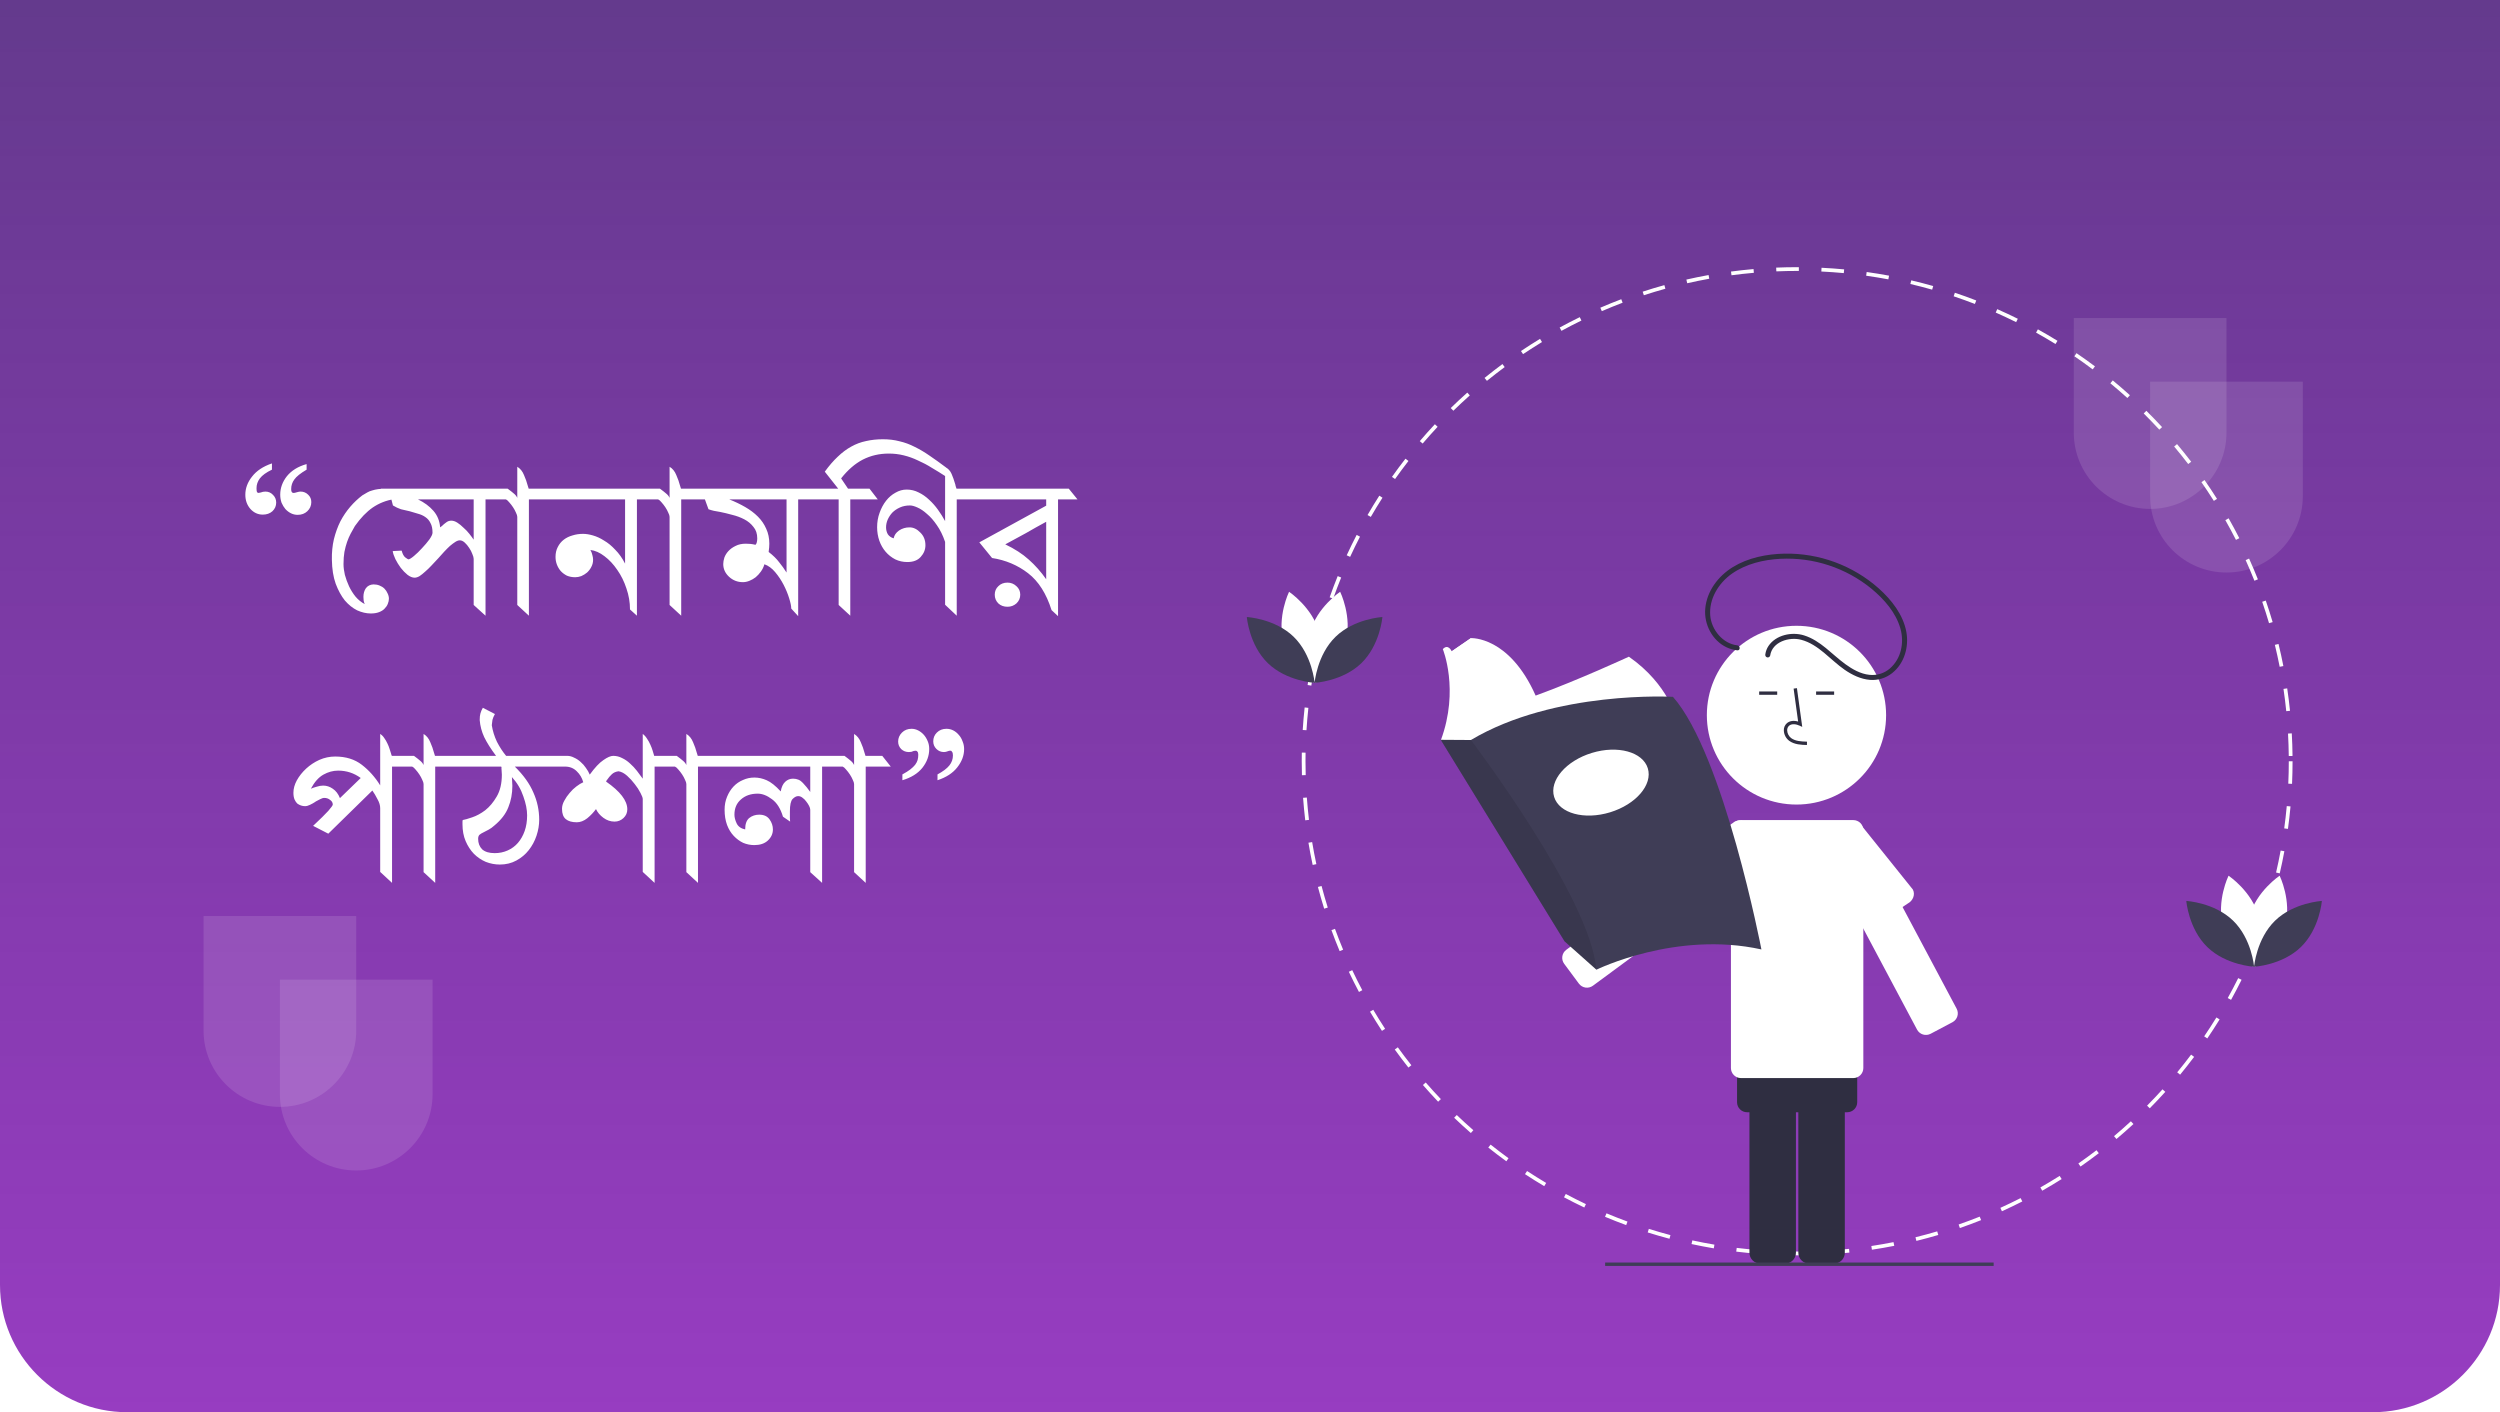 <svg width="393" height="222" viewBox="0 0 393 222" fill="none" xmlns="http://www.w3.org/2000/svg">
<path d="M0 0H393V202C393 213.046 384.046 222 373 222H20C8.954 222 0 213.046 0 202V0Z" fill="url(#paint0_linear_53_11811)"/>
<g filter="url(#filter0_d_53_11811)">
<path d="M48.199 69.832C47.238 70.394 46.594 70.91 46.266 71.379C45.938 71.824 45.773 72.328 45.773 72.891C45.773 73.289 45.891 73.488 46.125 73.488C46.148 73.488 46.184 73.488 46.23 73.488C46.301 73.465 46.359 73.453 46.406 73.453C46.523 73.406 46.652 73.371 46.793 73.348C46.957 73.301 47.109 73.277 47.25 73.277C47.719 73.277 48.117 73.441 48.445 73.769C48.773 74.074 48.938 74.461 48.938 74.93C48.938 75.492 48.727 75.973 48.305 76.371C47.906 76.746 47.402 76.934 46.793 76.934C46.418 76.934 46.066 76.852 45.738 76.688C45.41 76.523 45.117 76.301 44.859 76.019C44.625 75.738 44.426 75.41 44.262 75.035C44.121 74.637 44.051 74.215 44.051 73.769C44.051 72.715 44.402 71.742 45.105 70.852C45.832 69.961 46.863 69.328 48.199 68.953V69.832ZM42.75 69.832C41.859 70.254 41.227 70.711 40.852 71.203C40.5 71.672 40.324 72.188 40.324 72.75C40.324 73.031 40.348 73.231 40.395 73.348C40.465 73.441 40.547 73.488 40.641 73.488C40.688 73.488 40.805 73.465 40.992 73.418C41.109 73.371 41.227 73.336 41.344 73.312C41.461 73.289 41.59 73.277 41.73 73.277C42.199 73.277 42.598 73.453 42.926 73.805C43.254 74.133 43.418 74.531 43.418 75C43.418 75.539 43.219 75.996 42.82 76.371C42.422 76.723 41.918 76.898 41.309 76.898C40.559 76.898 39.914 76.606 39.375 76.019C38.836 75.41 38.566 74.66 38.566 73.769C38.566 72.762 38.918 71.812 39.621 70.922C40.324 70.008 41.367 69.316 42.75 68.848V69.832ZM61.91 74.473C60.715 74.66 59.613 75.094 58.605 75.773C57.621 76.453 56.684 77.426 55.793 78.691C55.559 79.09 55.336 79.488 55.125 79.887C54.914 80.285 54.727 80.719 54.562 81.188C54.398 81.656 54.258 82.184 54.141 82.769C54.047 83.332 54 83.965 54 84.668C54 85.184 54.07 85.746 54.211 86.356C54.375 86.965 54.598 87.574 54.879 88.184C55.16 88.769 55.5 89.309 55.898 89.801C56.32 90.293 56.801 90.68 57.34 90.961C57.246 90.773 57.188 90.586 57.164 90.398C57.141 90.211 57.129 90.023 57.129 89.836C57.129 89.297 57.258 88.84 57.516 88.465C57.797 88.09 58.195 87.891 58.711 87.867C59.062 87.867 59.379 87.926 59.66 88.043C59.965 88.16 60.223 88.324 60.434 88.535C60.645 88.746 60.809 88.992 60.926 89.273C61.066 89.555 61.137 89.836 61.137 90.117C61.137 90.375 61.078 90.644 60.961 90.926C60.867 91.184 60.703 91.43 60.469 91.664C60.258 91.898 59.965 92.086 59.59 92.227C59.238 92.367 58.805 92.438 58.289 92.438C57.586 92.438 56.871 92.273 56.145 91.945C55.441 91.594 54.797 91.078 54.211 90.398C53.648 89.695 53.168 88.816 52.77 87.762C52.395 86.707 52.195 85.453 52.172 84C52.148 82.852 52.254 81.773 52.488 80.766C52.746 79.734 53.086 78.797 53.508 77.953C53.953 77.109 54.469 76.348 55.055 75.668C55.641 74.988 56.273 74.391 56.953 73.875C57.234 73.711 57.492 73.559 57.727 73.418C57.961 73.277 58.219 73.172 58.5 73.102C58.781 73.008 59.098 72.938 59.449 72.891C59.824 72.844 60.27 72.82 60.785 72.82L61.91 74.473ZM79.242 74.508H76.324V92.789L74.461 91.102V83.859C74.461 83.672 74.391 83.414 74.25 83.086C74.133 82.758 73.969 82.441 73.758 82.137C73.547 81.809 73.312 81.527 73.055 81.293C72.797 81.059 72.539 80.941 72.281 80.941C72.07 80.941 71.836 81.023 71.578 81.188C71.32 81.352 71.039 81.562 70.734 81.82C70.453 82.078 70.148 82.383 69.82 82.734C69.516 83.086 69.199 83.438 68.871 83.789C68.519 84.164 68.168 84.539 67.816 84.914C67.488 85.266 67.16 85.582 66.832 85.863C66.527 86.144 66.234 86.379 65.953 86.566C65.672 86.731 65.414 86.812 65.18 86.812C64.828 86.812 64.453 86.66 64.055 86.356C63.68 86.051 63.328 85.688 63 85.266C62.672 84.82 62.391 84.363 62.156 83.894C61.922 83.402 61.781 82.981 61.734 82.629L63.141 82.559C63.281 83.098 63.48 83.461 63.738 83.648C63.996 83.836 64.148 83.93 64.195 83.93C64.359 83.93 64.652 83.754 65.074 83.402C65.496 83.051 65.918 82.641 66.34 82.172C66.785 81.703 67.172 81.246 67.5 80.801C67.828 80.332 67.992 79.981 67.992 79.746C67.992 79.113 67.887 78.609 67.676 78.234C67.488 77.836 67.219 77.519 66.867 77.285C66.539 77.051 66.152 76.875 65.707 76.758C65.285 76.617 64.852 76.488 64.406 76.371C63.938 76.277 63.48 76.172 63.035 76.055C62.613 75.914 62.191 75.715 61.77 75.457L61.523 74.508H61.066L59.871 72.82H77.941L79.242 74.508ZM74.461 74.508H65.707C66.691 74.977 67.5 75.574 68.133 76.301C68.766 77.027 69.117 77.894 69.188 78.902L69.469 78.691C69.68 78.481 69.902 78.293 70.137 78.129C70.371 77.941 70.641 77.848 70.945 77.848C71.25 77.848 71.566 77.953 71.894 78.164C72.223 78.375 72.539 78.633 72.844 78.938C73.172 79.219 73.477 79.535 73.758 79.887C74.039 80.238 74.273 80.555 74.461 80.836V74.508ZM87.082 74.508H83.144V92.789L81.316 91.102V77.25C81.316 77.086 81.246 76.863 81.106 76.582C80.988 76.301 80.836 76.019 80.648 75.738C80.461 75.457 80.262 75.199 80.051 74.965C79.863 74.731 79.688 74.578 79.523 74.508H77.977L76.641 72.82H79.805C80.25 73.148 80.578 73.406 80.789 73.594C81.023 73.781 81.199 74.004 81.316 74.262V69.375C81.785 69.656 82.137 70.09 82.371 70.676C82.629 71.262 82.816 71.789 82.934 72.258L83.109 72.82H85.746L87.082 74.508ZM103.043 74.508H100.125V92.789L99.035 91.805C99.035 90.68 98.848 89.578 98.473 88.5C98.121 87.422 97.641 86.449 97.031 85.582C96.445 84.715 95.777 84 95.027 83.438C94.301 82.875 93.562 82.547 92.812 82.453C92.977 82.758 93.082 83.039 93.129 83.297C93.199 83.531 93.234 83.766 93.234 84C93.234 84.398 93.141 84.773 92.953 85.125C92.789 85.453 92.566 85.746 92.285 86.004C92.004 86.238 91.699 86.426 91.371 86.566C91.043 86.684 90.727 86.742 90.422 86.742C89.953 86.742 89.519 86.66 89.121 86.496C88.746 86.309 88.418 86.062 88.137 85.758C87.879 85.453 87.68 85.113 87.539 84.738C87.398 84.363 87.328 83.965 87.328 83.543C87.328 82.957 87.445 82.441 87.68 81.996C87.914 81.527 88.231 81.141 88.629 80.836C89.027 80.531 89.484 80.309 90 80.168C90.516 80.004 91.066 79.922 91.652 79.922C92.121 79.922 92.637 80.004 93.199 80.168C93.785 80.332 94.371 80.602 94.957 80.977C95.566 81.328 96.152 81.809 96.715 82.418C97.301 83.004 97.816 83.731 98.262 84.598V74.508H86.59L85.43 72.82H101.812L103.043 74.508ZM111.023 74.508H107.086V92.789L105.258 91.102V77.25C105.258 77.086 105.188 76.863 105.047 76.582C104.93 76.301 104.777 76.019 104.59 75.738C104.402 75.457 104.203 75.199 103.992 74.965C103.805 74.731 103.629 74.578 103.465 74.508H101.918L100.582 72.82H103.746C104.191 73.148 104.52 73.406 104.73 73.594C104.965 73.781 105.141 74.004 105.258 74.262V69.375C105.727 69.656 106.078 70.09 106.312 70.676C106.57 71.262 106.758 71.789 106.875 72.258L107.051 72.82H109.688L111.023 74.508ZM129.234 74.508H125.473V92.859L124.383 91.664C124.383 91.289 124.277 90.762 124.066 90.082C123.855 89.379 123.562 88.664 123.188 87.938C122.812 87.211 122.367 86.543 121.852 85.934C121.336 85.324 120.773 84.914 120.164 84.703C120.047 85.125 119.859 85.512 119.602 85.863C119.367 86.191 119.098 86.484 118.793 86.742C118.488 86.977 118.16 87.164 117.809 87.305C117.457 87.445 117.117 87.516 116.789 87.516C115.945 87.516 115.219 87.234 114.609 86.672C114 86.109 113.695 85.441 113.695 84.668C113.695 84.363 113.754 84.023 113.871 83.648C114.012 83.273 114.223 82.934 114.504 82.629C114.809 82.301 115.184 82.031 115.629 81.82C116.074 81.586 116.613 81.469 117.246 81.469C117.504 81.469 117.75 81.481 117.984 81.504C118.219 81.527 118.477 81.574 118.758 81.644C118.852 81.574 118.922 81.445 118.969 81.258C119.016 81.07 119.039 80.859 119.039 80.625C119.039 79.898 118.84 79.301 118.441 78.832C118.066 78.34 117.586 77.941 117 77.637C116.414 77.332 115.781 77.098 115.102 76.934C114.422 76.746 113.789 76.594 113.203 76.477C112.852 76.406 112.523 76.348 112.219 76.301C111.914 76.231 111.633 76.148 111.375 76.055L110.812 74.508H110.566L109.406 72.82H127.934L129.234 74.508ZM123.645 74.508H114.645C115.535 74.859 116.367 75.258 117.141 75.703C117.914 76.148 118.582 76.652 119.145 77.215C119.707 77.777 120.141 78.41 120.445 79.113C120.773 79.816 120.938 80.602 120.938 81.469C120.938 81.844 120.902 82.277 120.832 82.769C121.535 83.309 122.086 83.848 122.484 84.387C122.906 84.902 123.293 85.441 123.645 86.004V74.508ZM148.711 70.922C147.961 70.43 147.223 69.973 146.496 69.551C145.793 69.106 145.066 68.719 144.316 68.391C143.59 68.039 142.84 67.769 142.066 67.582C141.316 67.394 140.531 67.301 139.711 67.301C138.234 67.301 136.875 67.617 135.633 68.25C134.414 68.883 133.277 69.867 132.223 71.203L133.312 72.82H136.688L137.988 74.508H133.664V92.789L131.836 91.102V74.508H129.023L127.863 72.82H131.766L129.656 70.148C130.336 69.211 131.016 68.426 131.695 67.793C132.375 67.137 133.078 66.609 133.805 66.211C134.555 65.789 135.34 65.496 136.16 65.332C136.98 65.144 137.859 65.051 138.797 65.051C139.734 65.051 140.602 65.156 141.398 65.367C142.219 65.555 143.016 65.848 143.789 66.246C144.562 66.621 145.336 67.078 146.109 67.617C146.906 68.156 147.773 68.777 148.711 69.481V70.922ZM153.281 74.508H150.398V92.789L148.57 91.066V81.188C148.219 80.156 147.785 79.277 147.27 78.551C146.777 77.824 146.262 77.238 145.723 76.793C145.207 76.324 144.703 75.984 144.211 75.773C143.742 75.562 143.355 75.457 143.051 75.457C142.465 75.457 141.938 75.562 141.469 75.773C141 75.984 140.602 76.254 140.273 76.582C139.969 76.91 139.723 77.285 139.535 77.707C139.371 78.106 139.289 78.504 139.289 78.902C139.289 79.301 139.383 79.664 139.57 79.992C139.781 80.297 140.086 80.508 140.484 80.625C140.578 80.133 140.859 79.723 141.328 79.394C141.82 79.066 142.371 78.902 142.98 78.902C143.59 78.902 144.152 79.172 144.668 79.711C145.207 80.227 145.477 80.894 145.477 81.715C145.477 82.394 145.23 83.004 144.738 83.543C144.27 84.082 143.566 84.352 142.629 84.352C141.949 84.352 141.316 84.211 140.73 83.93C140.145 83.625 139.641 83.227 139.219 82.734C138.797 82.242 138.469 81.668 138.234 81.012C138 80.332 137.883 79.617 137.883 78.867C137.883 78.07 138.012 77.32 138.27 76.617C138.527 75.891 138.867 75.258 139.289 74.719C139.711 74.18 140.203 73.758 140.766 73.453C141.328 73.125 141.914 72.961 142.523 72.961C143.203 72.961 143.836 73.113 144.422 73.418C145.008 73.699 145.547 74.074 146.039 74.543C146.555 75.012 147.023 75.539 147.445 76.125C147.867 76.711 148.242 77.309 148.57 77.918V69.41C149.039 69.644 149.379 70.008 149.59 70.5C149.801 70.992 149.977 71.484 150.117 71.977C150.164 72.094 150.199 72.234 150.223 72.398C150.27 72.562 150.316 72.703 150.363 72.82H152.086L153.281 74.508ZM169.383 74.508H166.324V92.859L165.305 91.91C164.484 89.309 163.254 87.375 161.613 86.109C159.973 84.844 158.086 84.047 155.953 83.719L153.949 81.258L164.461 75.492V74.508H152.965L151.805 72.82H168.012L169.383 74.508ZM164.461 78.023C163.336 78.633 162.27 79.231 161.262 79.816C160.254 80.379 159.176 80.965 158.027 81.574C159.504 82.277 160.734 83.074 161.719 83.965C162.727 84.856 163.641 85.887 164.461 87.059V78.023ZM160.383 89.484C160.383 90.023 160.184 90.481 159.785 90.856C159.387 91.207 158.918 91.383 158.379 91.383C157.793 91.383 157.312 91.207 156.938 90.856C156.562 90.481 156.375 90.023 156.375 89.484C156.375 88.945 156.562 88.5 156.938 88.148C157.312 87.773 157.793 87.586 158.379 87.586C158.918 87.586 159.387 87.773 159.785 88.148C160.184 88.5 160.383 88.945 160.383 89.484ZM64.406 116.508H61.629V134.789L59.766 133.066V123.047C59.766 122.602 59.625 122.133 59.344 121.641C59.086 121.125 58.816 120.668 58.535 120.27L51.609 127.055L49.219 125.824C50.344 124.77 51.141 123.984 51.609 123.469C52.078 122.93 52.312 122.602 52.312 122.484C52.312 122.18 52.172 121.934 51.891 121.746C51.633 121.535 51.328 121.43 50.977 121.43C50.789 121.43 50.566 121.5 50.309 121.641C50.074 121.758 49.828 121.887 49.57 122.027H49.605C49.324 122.215 49.031 122.379 48.727 122.52C48.445 122.66 48.188 122.73 47.953 122.73C47.742 122.73 47.531 122.695 47.32 122.625C47.109 122.555 46.91 122.449 46.723 122.309C46.559 122.145 46.418 121.934 46.301 121.676C46.184 121.395 46.125 121.043 46.125 120.621C46.125 119.988 46.301 119.344 46.652 118.688C47.027 118.008 47.52 117.387 48.129 116.824C48.738 116.262 49.43 115.805 50.203 115.453C51 115.102 51.832 114.926 52.699 114.926C54.363 114.926 55.758 115.359 56.883 116.227C58.008 117.094 58.969 118.172 59.766 119.461V111.375C60.023 111.539 60.234 111.75 60.398 112.008C60.586 112.266 60.75 112.547 60.891 112.852C61.031 113.133 61.148 113.426 61.242 113.73C61.336 114.012 61.418 114.27 61.488 114.504V114.539L61.594 114.82H63.211L64.406 116.508ZM56.707 118.301C55.652 117.527 54.469 117.141 53.156 117.141C52.359 117.141 51.586 117.352 50.836 117.773C50.086 118.195 49.43 118.934 48.867 119.988C49.125 119.871 49.43 119.766 49.781 119.672C50.133 119.555 50.473 119.496 50.801 119.496C51.34 119.496 51.844 119.66 52.312 119.988C52.805 120.316 53.18 120.809 53.438 121.465L56.707 118.301ZM72.352 116.508H68.414V134.789L66.586 133.102V119.25C66.586 119.086 66.516 118.863 66.375 118.582C66.258 118.301 66.106 118.02 65.918 117.738C65.731 117.457 65.531 117.199 65.32 116.965C65.133 116.73 64.957 116.578 64.793 116.508H63.246L61.91 114.82H65.074C65.519 115.148 65.848 115.406 66.059 115.594C66.293 115.781 66.469 116.004 66.586 116.262V111.375C67.055 111.656 67.406 112.09 67.641 112.676C67.898 113.262 68.086 113.789 68.203 114.258L68.379 114.82H71.016L72.352 116.508ZM87.398 116.508H80.93C82.289 117.844 83.262 119.203 83.848 120.586C84.457 121.945 84.762 123.375 84.762 124.875C84.762 125.695 84.621 126.527 84.34 127.371C84.059 128.215 83.648 128.977 83.109 129.656C82.594 130.312 81.949 130.852 81.176 131.273C80.402 131.695 79.535 131.906 78.574 131.906C77.824 131.906 77.086 131.766 76.359 131.484C75.656 131.18 75.035 130.758 74.496 130.219C73.957 129.656 73.523 128.988 73.195 128.215C72.867 127.441 72.703 126.562 72.703 125.578V125.332C72.703 125.285 72.703 125.215 72.703 125.121C72.727 125.027 72.738 124.957 72.738 124.91C73.043 124.863 73.535 124.723 74.215 124.488C74.918 124.254 75.609 123.879 76.289 123.363C76.969 122.824 77.566 122.109 78.082 121.219C78.621 120.305 78.891 119.156 78.891 117.773C78.891 117.562 78.879 117.363 78.856 117.176C78.856 116.988 78.844 116.801 78.82 116.613L78.856 116.684C78.879 116.707 78.879 116.695 78.856 116.648C78.832 116.602 78.809 116.555 78.785 116.508H71.859L70.699 114.82H77.977C77.156 113.719 76.535 112.734 76.113 111.867C75.715 111 75.481 110.109 75.41 109.195C75.41 108.773 75.445 108.434 75.516 108.176C75.586 107.895 75.715 107.59 75.902 107.262L77.801 108.246C77.613 108.574 77.484 108.879 77.414 109.16C77.367 109.418 77.332 109.699 77.309 110.004C77.449 110.895 77.719 111.762 78.117 112.605C78.539 113.426 79.019 114.164 79.559 114.82H86.062L87.398 116.508ZM82.863 124.172C82.863 123.281 82.664 122.285 82.266 121.184C81.891 120.059 81.293 119.051 80.473 118.16C80.496 118.371 80.508 118.594 80.508 118.828C80.531 119.062 80.543 119.297 80.543 119.531C80.543 120.75 80.332 121.875 79.91 122.906C79.512 123.938 78.773 124.898 77.695 125.789C77.414 126.047 77.121 126.258 76.816 126.422C76.512 126.586 76.242 126.727 76.008 126.844C75.75 126.961 75.539 127.09 75.375 127.23C75.234 127.371 75.164 127.582 75.164 127.863C75.164 128.543 75.375 129.094 75.797 129.516C76.242 129.914 76.898 130.113 77.766 130.113C78.492 130.113 79.172 129.973 79.805 129.691C80.438 129.41 80.977 129.012 81.422 128.496C81.867 127.98 82.219 127.359 82.477 126.633C82.734 125.906 82.863 125.086 82.863 124.172ZM105.855 116.508H102.902V134.789L101.039 133.066V121.605C101.039 121.418 100.922 121.102 100.688 120.656C100.453 120.188 100.148 119.719 99.773 119.25C99.422 118.781 99.023 118.348 98.578 117.949C98.133 117.551 97.688 117.316 97.242 117.246C96.82 117.293 96.469 117.445 96.188 117.703C95.906 117.961 95.648 118.266 95.414 118.617V118.582C95.367 118.652 95.344 118.699 95.344 118.723C95.344 118.746 95.32 118.793 95.273 118.863C97.5 120.41 98.613 121.863 98.613 123.223C98.613 123.762 98.414 124.219 98.016 124.594C97.617 124.969 97.148 125.156 96.609 125.156C95.977 125.156 95.391 124.957 94.852 124.559C94.312 124.16 93.926 123.703 93.691 123.188C93.316 123.703 92.859 124.184 92.32 124.629C91.781 125.051 91.231 125.262 90.668 125.262C89.918 125.262 89.344 125.098 88.945 124.77C88.547 124.441 88.348 123.902 88.348 123.152C88.348 122.73 88.465 122.309 88.699 121.887C88.934 121.441 89.215 121.031 89.543 120.656C89.871 120.258 90.223 119.918 90.598 119.637C90.996 119.332 91.359 119.109 91.688 118.969C91.5 118.289 91.16 117.715 90.668 117.246C90.176 116.754 89.566 116.508 88.84 116.508H86.977L85.816 114.82H89.156C89.531 114.82 89.894 114.914 90.246 115.102C90.621 115.266 90.961 115.488 91.266 115.77C91.594 116.051 91.875 116.367 92.109 116.719C92.367 117.07 92.566 117.422 92.707 117.773C93.504 116.672 94.219 115.91 94.852 115.488C95.484 115.043 96 114.82 96.398 114.82C96.891 114.82 97.359 114.938 97.805 115.172C98.25 115.383 98.66 115.664 99.035 116.016C99.434 116.367 99.797 116.754 100.125 117.176C100.453 117.598 100.758 118.008 101.039 118.406V111.375C101.297 111.562 101.52 111.809 101.707 112.113C101.918 112.418 102.094 112.734 102.234 113.062C102.375 113.367 102.492 113.672 102.586 113.977C102.68 114.281 102.75 114.516 102.797 114.68C102.82 114.773 102.832 114.82 102.832 114.82H104.52L105.855 116.508ZM113.66 116.508H109.723V134.789L107.895 133.102V119.25C107.895 119.086 107.824 118.863 107.684 118.582C107.566 118.301 107.414 118.02 107.227 117.738C107.039 117.457 106.84 117.199 106.629 116.965C106.441 116.73 106.266 116.578 106.102 116.508H104.555L103.219 114.82H106.383C106.828 115.148 107.156 115.406 107.367 115.594C107.602 115.781 107.777 116.004 107.895 116.262V111.375C108.363 111.656 108.715 112.09 108.949 112.676C109.207 113.262 109.395 113.789 109.512 114.258L109.688 114.82H112.324L113.66 116.508ZM132.188 116.508H129.234V134.789L127.371 133.102V123.293C127.371 123.129 127.312 122.93 127.195 122.695C127.078 122.461 126.926 122.227 126.738 121.992C126.574 121.758 126.375 121.559 126.141 121.395C125.93 121.23 125.707 121.148 125.473 121.148C125.191 121.148 124.898 121.301 124.594 121.605C124.312 121.91 124.172 122.555 124.172 123.539V124.066C124.172 124.184 124.172 124.359 124.172 124.594C124.195 124.805 124.207 124.992 124.207 125.156L123.082 124.383C122.707 123.117 122.133 122.203 121.359 121.641C120.586 121.055 119.836 120.762 119.109 120.762C118.031 120.762 117.152 121.066 116.473 121.676C115.793 122.262 115.453 123.059 115.453 124.066C115.453 124.488 115.57 124.945 115.805 125.438C116.039 125.93 116.484 126.246 117.141 126.387C117.141 125.543 117.352 124.945 117.773 124.594C118.219 124.242 118.746 124.066 119.355 124.066C120.082 124.066 120.621 124.312 120.973 124.805C121.324 125.297 121.5 125.824 121.5 126.387C121.5 127.066 121.23 127.652 120.691 128.145C120.176 128.613 119.473 128.848 118.582 128.848C117.973 128.848 117.387 128.73 116.824 128.496C116.285 128.238 115.793 127.875 115.348 127.406C114.902 126.938 114.551 126.363 114.293 125.684C114.035 124.98 113.906 124.184 113.906 123.293C113.906 122.543 114.035 121.863 114.293 121.254C114.551 120.621 114.891 120.082 115.312 119.637C115.734 119.191 116.227 118.852 116.789 118.617C117.352 118.359 117.949 118.23 118.582 118.23C119.238 118.23 119.883 118.371 120.516 118.652C121.172 118.934 121.91 119.52 122.73 120.41C122.848 119.73 123.082 119.227 123.434 118.898C123.785 118.57 124.195 118.406 124.664 118.406C125.297 118.406 125.812 118.629 126.211 119.074C126.633 119.52 127.008 119.977 127.336 120.445L127.371 120.516V116.508H113.203L112.043 114.82H130.957L132.188 116.508ZM140.027 116.508H136.09V134.789L134.262 133.102V119.25C134.262 119.086 134.191 118.863 134.051 118.582C133.934 118.301 133.781 118.02 133.594 117.738C133.406 117.457 133.207 117.199 132.996 116.965C132.809 116.73 132.633 116.578 132.469 116.508H130.922L129.586 114.82H132.75C133.195 115.148 133.523 115.406 133.734 115.594C133.969 115.781 134.145 116.004 134.262 116.262V111.375C134.73 111.656 135.082 112.09 135.316 112.676C135.574 113.262 135.762 113.789 135.879 114.258L136.055 114.82H138.691L140.027 116.508ZM141.855 117.738C142.371 117.457 142.781 117.199 143.086 116.965C143.414 116.707 143.672 116.461 143.859 116.227C144.047 115.969 144.176 115.723 144.246 115.488C144.316 115.23 144.352 114.949 144.352 114.645C144.352 114.41 144.305 114.246 144.211 114.152C144.141 114.059 144.059 114.012 143.965 114.012C143.871 114.012 143.766 114.023 143.648 114.047C143.531 114.094 143.402 114.141 143.262 114.188C143.145 114.211 143.016 114.223 142.875 114.223C142.406 114.223 142.008 114.07 141.68 113.766C141.352 113.438 141.188 113.039 141.188 112.57C141.188 112.031 141.387 111.562 141.785 111.164C142.184 110.766 142.688 110.566 143.297 110.566C143.648 110.566 143.988 110.648 144.316 110.812C144.645 110.977 144.938 111.199 145.195 111.48C145.453 111.762 145.664 112.102 145.828 112.5C145.992 112.875 146.074 113.285 146.074 113.73C146.074 114.809 145.711 115.805 144.984 116.719C144.258 117.609 143.215 118.254 141.855 118.652V117.738ZM147.375 117.738C148.242 117.27 148.863 116.801 149.238 116.332C149.613 115.863 149.801 115.336 149.801 114.75C149.801 114.469 149.754 114.281 149.66 114.188C149.59 114.07 149.531 114.012 149.484 114.012C149.438 114.012 149.379 114.012 149.309 114.012C149.238 114.012 149.145 114.035 149.027 114.082C148.793 114.176 148.582 114.223 148.395 114.223C147.926 114.223 147.527 114.059 147.199 113.73C146.871 113.402 146.707 113.004 146.707 112.535C146.707 111.996 146.895 111.539 147.27 111.164C147.668 110.766 148.172 110.566 148.781 110.566C149.156 110.566 149.508 110.648 149.836 110.812C150.164 110.977 150.457 111.211 150.715 111.516C150.973 111.797 151.172 112.137 151.312 112.535C151.477 112.91 151.559 113.32 151.559 113.766C151.559 114.773 151.195 115.734 150.469 116.648C149.766 117.539 148.734 118.207 147.375 118.652V117.738Z" fill="white"/>
</g>
<g clip-path="url(#clip0_53_11811)">
<path d="M282.512 197.335C281.69 197.335 280.86 197.322 280.046 197.296L280.064 196.706C281.234 196.743 282.427 196.753 283.603 196.737L283.611 197.327C283.245 197.332 282.879 197.335 282.512 197.335ZM287.174 197.198L287.139 196.608C288.311 196.539 289.497 196.443 290.666 196.321L290.728 196.908C289.55 197.031 288.355 197.129 287.174 197.198ZM276.486 197.106C275.304 197.016 274.111 196.897 272.937 196.754L273.01 196.168C274.174 196.31 275.358 196.428 276.531 196.517L276.486 197.106ZM294.264 196.456L294.175 195.873C295.339 195.696 296.512 195.492 297.66 195.264L297.776 195.844C296.619 196.073 295.437 196.279 294.264 196.456ZM269.41 196.24C268.243 196.043 267.065 195.816 265.909 195.566L266.034 194.989C267.181 195.237 268.35 195.462 269.508 195.658L269.41 196.24ZM301.256 195.07L301.114 194.497C302.257 194.215 303.405 193.904 304.529 193.572L304.697 194.138C303.565 194.473 302.408 194.787 301.256 195.07ZM262.443 194.732C261.298 194.428 260.146 194.094 259.019 193.739L259.197 193.176C260.316 193.528 261.459 193.86 262.595 194.161L262.443 194.732ZM308.091 193.048L307.897 192.49C309.006 192.106 310.121 191.69 311.212 191.255L311.432 191.803C310.332 192.242 309.209 192.661 308.091 193.048ZM255.636 192.586C254.524 192.178 253.405 191.738 252.311 191.279L252.541 190.734C253.627 191.19 254.737 191.627 255.84 192.031L255.636 192.586ZM314.703 190.41L314.458 189.872C315.523 189.39 316.593 188.875 317.639 188.341L317.909 188.867C316.854 189.405 315.776 189.923 314.703 190.41ZM249.051 189.821C247.983 189.313 246.91 188.773 245.863 188.215L246.142 187.694C247.181 188.248 248.246 188.784 249.306 189.288L249.051 189.821ZM321.04 187.179L320.746 186.667C321.768 186.086 322.787 185.475 323.776 184.851L324.092 185.35C323.096 185.979 322.069 186.594 321.04 187.179ZM242.754 186.465C241.737 185.862 240.719 185.226 239.729 184.576L240.054 184.082C241.038 184.728 242.048 185.359 243.057 185.958L242.754 186.465ZM327.058 183.382L326.719 182.899C327.68 182.229 328.64 181.527 329.571 180.813L329.932 181.282C328.994 182.001 328.027 182.708 327.058 183.382ZM236.794 182.551C235.838 181.858 234.883 181.133 233.956 180.394L234.325 179.933C235.246 180.666 236.193 181.386 237.142 182.073L236.794 182.551ZM332.707 179.053L332.325 178.601C333.221 177.847 334.113 177.061 334.976 176.265L335.378 176.699C334.509 177.501 333.61 178.293 332.707 179.053ZM231.22 178.112C230.329 177.334 229.445 176.526 228.591 175.708L229.001 175.282C229.849 176.093 230.726 176.896 231.61 177.668L231.22 178.112ZM337.94 174.225L337.518 173.81C338.345 172.976 339.162 172.111 339.947 171.243L340.387 171.638C339.596 172.514 338.773 173.384 337.94 174.225ZM226.075 173.188C225.259 172.332 224.452 171.446 223.678 170.557L224.125 170.17C224.893 171.053 225.694 171.931 226.505 172.781L226.075 173.188ZM342.713 168.941L342.256 168.567C343.002 167.661 343.737 166.726 344.441 165.788L344.915 166.141C344.206 167.087 343.466 168.029 342.713 168.941ZM221.403 167.82C220.67 166.896 219.948 165.942 219.257 164.984L219.737 164.639C220.423 165.589 221.14 166.536 221.868 167.454L221.403 167.82ZM346.986 163.244L346.496 162.912C347.157 161.942 347.803 160.944 348.419 159.945L348.923 160.254C348.303 161.261 347.651 162.267 346.986 163.244ZM217.243 162.054C216.597 161.067 215.966 160.052 215.365 159.036L215.875 158.736C216.471 159.744 217.098 160.752 217.739 161.731L217.243 162.054ZM350.722 157.178L350.203 156.892C350.772 155.866 351.324 154.813 351.846 153.76L352.376 154.022C351.851 155.082 351.294 156.144 350.722 157.178ZM213.629 155.936C213.076 154.895 212.541 153.827 212.037 152.762L212.572 152.509C213.073 153.567 213.604 154.627 214.152 155.66L213.629 155.936ZM353.884 150.793L353.342 150.556C353.814 149.481 354.267 148.38 354.689 147.284L355.242 147.496C354.817 148.601 354.36 149.71 353.884 150.793ZM210.593 149.519C210.139 148.432 209.704 147.32 209.301 146.214L209.858 146.012C210.258 147.11 210.689 148.213 211.14 149.291L210.593 149.519ZM356.445 144.139L355.883 143.953C356.253 142.843 356.601 141.708 356.919 140.579L357.49 140.739C357.169 141.876 356.817 143.02 356.445 144.139ZM208.16 142.845C207.808 141.719 207.477 140.569 207.176 139.427L207.749 139.277C208.047 140.411 208.376 141.552 208.725 142.669L208.16 142.845ZM358.375 137.294L357.799 137.161C358.064 136.022 358.306 134.86 358.519 133.706L359.102 133.813C358.887 134.976 358.643 136.147 358.375 137.294ZM206.351 135.967C206.104 134.814 205.881 133.639 205.687 132.474L206.271 132.377C206.464 133.533 206.685 134.699 206.931 135.844L206.351 135.967ZM359.666 130.302L359.079 130.222C359.238 129.065 359.373 127.886 359.479 126.716L360.069 126.769C359.962 127.948 359.826 129.136 359.666 130.302ZM205.184 128.954C205.045 127.784 204.93 126.594 204.843 125.414L205.434 125.371C205.52 126.542 205.634 127.723 205.772 128.884L205.184 128.954ZM360.31 123.222L359.718 123.195C359.771 122.025 359.798 120.838 359.798 119.667H360.39C360.39 120.847 360.363 122.043 360.31 123.222ZM204.664 121.863C204.644 121.139 204.633 120.4 204.633 119.667C204.633 119.213 204.637 118.759 204.645 118.306L205.237 118.317C205.229 118.766 205.225 119.216 205.225 119.667C205.226 120.394 205.236 121.128 205.256 121.847L204.664 121.863ZM359.794 118.843C359.781 117.672 359.742 116.486 359.677 115.316L360.268 115.283C360.334 116.462 360.373 117.657 360.386 118.837L359.794 118.843ZM205.378 114.791L204.787 114.754C204.861 113.574 204.963 112.382 205.09 111.211L205.678 111.275C205.552 112.437 205.451 113.62 205.378 114.791ZM359.4 111.798C359.282 110.634 359.135 109.455 358.963 108.296L359.549 108.21C359.722 109.378 359.87 110.565 359.989 111.738L359.4 111.798ZM206.14 107.776L205.554 107.686C205.736 106.518 205.947 105.34 206.181 104.185L206.761 104.302C206.529 105.448 206.32 106.617 206.14 107.776ZM358.365 104.819C358.139 103.666 357.884 102.507 357.607 101.372L358.183 101.232C358.462 102.376 358.719 103.544 358.946 104.705L358.365 104.819ZM207.542 100.861L206.968 100.717C207.255 99.573 207.574 98.42 207.915 97.289L208.482 97.459C208.144 98.581 207.828 99.726 207.542 100.861ZM356.691 97.963C356.361 96.838 356 95.707 355.619 94.6L356.179 94.408C356.563 95.523 356.927 96.664 357.26 97.797L356.691 97.963ZM209.581 94.094L209.022 93.898C209.416 92.782 209.841 91.66 210.285 90.564L210.834 90.785C210.393 91.873 209.972 92.986 209.581 94.094ZM354.392 91.29C353.959 90.203 353.497 89.113 353.016 88.048L353.556 87.805C354.041 88.878 354.507 89.978 354.942 91.073L354.392 91.29ZM212.239 87.539L211.701 87.293C212.196 86.218 212.722 85.141 213.266 84.091L213.792 84.362C213.252 85.404 212.73 86.473 212.239 87.539ZM351.493 84.871C350.963 83.828 350.401 82.783 349.824 81.766L350.339 81.475C350.921 82.5 351.487 83.553 352.021 84.604L351.493 84.871ZM215.49 81.259L214.976 80.965C215.567 79.941 216.19 78.917 216.828 77.921L217.327 78.239C216.694 79.228 216.076 80.244 215.49 81.259ZM348.014 78.739C347.388 77.745 346.733 76.755 346.066 75.797L346.552 75.46C347.224 76.426 347.885 77.424 348.515 78.425L348.014 78.739ZM219.301 75.306L218.817 74.966C219.5 74 220.214 73.038 220.94 72.105L221.407 72.467C220.688 73.393 219.979 74.348 219.301 75.306ZM343.985 72.946C343.272 72.014 342.528 71.087 341.776 70.192L342.23 69.812C342.988 70.715 343.737 71.648 344.456 72.587L343.985 72.946ZM223.641 69.727L223.19 69.344C223.956 68.447 224.754 67.553 225.563 66.689L225.996 67.092C225.194 67.95 224.401 68.837 223.641 69.727ZM339.443 67.54C338.647 66.676 337.822 65.82 336.99 64.996L337.408 64.577C338.246 65.407 339.077 66.27 339.879 67.14L339.443 67.54ZM228.469 64.567L228.055 64.145C228.901 63.319 229.778 62.502 230.659 61.718L231.053 62.158C230.179 62.937 229.309 63.748 228.469 64.567ZM334.424 62.565C333.552 61.777 332.652 60.999 331.749 60.254L332.126 59.798C333.036 60.55 333.944 61.333 334.822 62.128L334.424 62.565ZM233.745 59.869L233.371 59.411C234.287 58.667 235.234 57.933 236.185 57.23L236.538 57.704C235.594 58.402 234.654 59.13 233.745 59.869ZM328.97 58.065C328.03 57.359 327.062 56.666 326.094 56.005L326.428 55.518C327.404 56.183 328.379 56.881 329.327 57.593L328.97 58.065ZM239.425 55.67L239.095 55.18C240.075 54.522 241.084 53.878 242.094 53.265L242.402 53.77C241.4 54.378 240.398 55.017 239.425 55.67ZM323.125 54.078C322.124 53.46 321.096 52.858 320.07 52.288L320.358 51.772C321.393 52.346 322.428 52.953 323.437 53.576L323.125 54.078ZM245.462 52.008L245.178 51.489C246.215 50.924 247.279 50.374 248.339 49.857L248.599 50.388C247.547 50.901 246.492 51.446 245.462 52.008ZM316.936 50.639C315.882 50.116 314.802 49.61 313.727 49.136L313.967 48.596C315.05 49.073 316.138 49.583 317.2 50.111L316.936 50.639ZM251.806 48.913L251.57 48.372C252.654 47.903 253.763 47.454 254.865 47.036L255.076 47.588C253.981 48.003 252.881 48.449 251.806 48.913ZM310.452 47.781C309.355 47.357 308.233 46.952 307.116 46.579L307.304 46.019C308.43 46.395 309.561 46.803 310.666 47.231L310.452 47.781ZM258.411 46.412L258.227 45.851C259.352 45.483 260.501 45.136 261.64 44.821L261.798 45.39C260.668 45.703 259.528 46.047 258.411 46.412ZM303.736 45.534C302.606 45.212 301.454 44.913 300.312 44.645L300.448 44.07C301.599 44.341 302.76 44.642 303.899 44.965L303.736 45.534ZM265.229 44.525L265.097 43.949C266.251 43.686 267.426 43.447 268.59 43.237L268.695 43.819C267.54 44.026 266.374 44.264 265.229 44.525ZM296.85 43.915C295.697 43.699 294.522 43.507 293.359 43.344L293.441 42.759C294.613 42.923 295.797 43.117 296.959 43.334L296.85 43.915ZM272.191 43.272L272.113 42.687C273.285 42.531 274.477 42.399 275.656 42.297L275.708 42.885C274.538 42.987 273.355 43.117 272.191 43.272ZM289.844 42.933C288.678 42.824 287.49 42.739 286.315 42.682L286.344 42.092C287.528 42.15 288.724 42.235 289.9 42.345L289.844 42.933ZM279.239 42.659L279.214 42.069C280.303 42.023 281.412 42 282.512 42L282.78 42L282.778 42.591L282.512 42.591C281.42 42.591 280.319 42.614 279.239 42.659Z" fill="white"/>
<path d="M282.698 196.932V164.635C282.698 164.183 282.879 163.749 283.2 163.429C283.52 163.109 283.955 162.929 284.409 162.929H288.295C288.748 162.929 289.183 163.109 289.504 163.429C289.825 163.749 290.005 164.183 290.006 164.635V196.932C290.005 197.384 289.825 197.818 289.504 198.138C289.183 198.458 288.748 198.638 288.295 198.638H284.409C283.955 198.638 283.52 198.458 283.2 198.138C282.879 197.818 282.698 197.384 282.698 196.932Z" fill="#2F2E41"/>
<path d="M275.013 196.932V164.635C275.013 164.183 275.194 163.749 275.515 163.429C275.835 163.109 276.27 162.929 276.724 162.929H280.61C281.063 162.929 281.498 163.109 281.819 163.429C282.14 163.749 282.32 164.183 282.321 164.635V196.932C282.32 197.384 282.14 197.818 281.819 198.138C281.498 198.458 281.063 198.638 280.61 198.638H276.724C276.27 198.638 275.835 198.458 275.515 198.138C275.194 197.818 275.013 197.384 275.013 196.932Z" fill="#2F2E41"/>
<path d="M290.375 153.973H274.643C273.771 153.973 273.064 154.678 273.064 155.548V173.271C273.064 174.141 273.771 174.846 274.643 174.846H290.375C291.248 174.846 291.955 174.141 291.955 173.271V155.548C291.955 154.678 291.248 153.973 290.375 153.973Z" fill="#2F2E41"/>
<path d="M256.061 103.231C256.061 103.231 248.122 106.91 241.403 109.349C237.234 99.963 231.228 100.314 231.228 100.314L227.586 102.815L228.243 106.565L228.064 112.697L227.109 115.912L228.479 116.159L229.254 116.299L229.37 116.194C229.177 116.958 229.099 117.745 229.138 118.532L263.583 113.174C263.583 113.174 262.389 107.637 256.061 103.231Z" fill="white"/>
<path d="M245.89 151.508L248.2 154.624C248.718 155.324 249.707 155.472 250.409 154.955L276.452 135.759C277.154 135.242 277.302 134.256 276.784 133.556L274.474 130.44C273.956 129.74 272.967 129.592 272.265 130.109L246.222 149.305C245.52 149.822 245.372 150.808 245.89 151.508Z" fill="white"/>
<path d="M290.267 129.381L286.835 131.198C286.064 131.605 285.771 132.559 286.18 133.327L301.361 161.856C301.77 162.624 302.726 162.916 303.496 162.509L306.929 160.692C307.699 160.284 307.992 159.331 307.583 158.562L292.403 130.034C291.994 129.266 291.038 128.973 290.267 129.381Z" fill="white"/>
<path d="M299.889 142.042L294.284 145.748C293.427 146.202 292.401 145.946 291.992 145.178L285.802 133.544C285.393 132.776 285.756 131.785 286.612 131.332L290.427 129.312C291.284 128.859 292.31 129.115 292.719 129.883L300.699 139.83C301.108 140.598 300.746 141.589 299.889 142.042Z" fill="white"/>
<path d="M261.691 138.634L265.334 143.46C265.621 143.764 266.017 143.943 266.436 143.956C266.854 143.969 267.261 143.816 267.567 143.53L277.195 134.517C277.501 134.231 277.68 133.836 277.693 133.418C277.706 133.001 277.553 132.595 277.266 132.29L274.607 129.465C274.32 129.16 273.924 128.982 273.505 128.968C273.087 128.955 272.68 129.108 272.374 129.394L261.761 136.408C261.456 136.694 261.277 137.089 261.263 137.506C261.25 137.924 261.404 138.33 261.691 138.634Z" fill="white"/>
<path d="M291.337 128.917H273.682C272.81 128.917 272.103 129.622 272.103 130.492V167.898C272.103 168.768 272.81 169.473 273.682 169.473H291.337C292.209 169.473 292.916 168.768 292.916 167.898V130.492C292.916 129.622 292.209 128.917 291.337 128.917Z" fill="white"/>
<path d="M282.406 126.476C290.187 126.476 296.495 120.185 296.495 112.425C296.495 104.665 290.187 98.374 282.406 98.374C274.625 98.374 268.317 104.665 268.317 112.425C268.317 120.185 274.625 126.476 282.406 126.476Z" fill="white"/>
<path d="M284.048 117.116C283.178 117.092 282.094 117.062 281.261 116.454C281.012 116.266 280.808 116.025 280.662 115.75C280.517 115.474 280.434 115.17 280.418 114.859C280.403 114.639 280.44 114.417 280.524 114.213C280.609 114.008 280.741 113.826 280.908 113.68C281.343 113.313 281.98 113.226 282.666 113.428L281.955 108.249L282.477 108.177L283.312 114.266L282.877 114.067C282.372 113.835 281.679 113.718 281.248 114.081C281.142 114.176 281.06 114.294 281.007 114.426C280.954 114.557 280.933 114.7 280.944 114.841C280.957 115.072 281.02 115.298 281.128 115.504C281.236 115.709 281.387 115.888 281.571 116.03C282.22 116.503 283.084 116.564 284.063 116.591L284.048 117.116Z" fill="#2F2E41"/>
<path d="M279.376 108.695H276.54V109.22H279.376V108.695Z" fill="#2F2E41"/>
<path d="M288.326 108.695H285.491V109.22H288.326V108.695Z" fill="#2F2E41"/>
<path d="M273.099 101.445C270.815 101.185 269.047 99.003 268.852 96.789C268.621 94.155 270.159 91.653 272.269 90.175C274.476 88.63 277.225 87.984 279.885 87.842C285.074 87.585 290.174 89.261 294.193 92.545C296.186 94.196 298.047 96.299 298.753 98.84C299.366 101.046 298.867 103.545 297.088 105.09C296.648 105.469 296.134 105.752 295.578 105.923C295.023 106.093 294.438 106.147 293.86 106.081C292.48 105.938 291.206 105.214 290.104 104.415C287.959 102.86 286.198 100.693 283.585 99.88C281.669 99.285 279.183 99.809 278.012 101.537C277.747 101.933 277.575 102.383 277.509 102.855C277.485 102.955 277.5 103.061 277.551 103.151C277.602 103.241 277.686 103.308 277.785 103.339C277.886 103.366 277.993 103.352 278.084 103.301C278.175 103.25 278.242 103.164 278.27 103.064C278.578 100.888 281.261 100.076 283.144 100.573C285.889 101.297 287.732 103.74 289.985 105.293C291.169 106.109 292.516 106.761 293.968 106.878C295.221 106.976 296.463 106.596 297.444 105.814C299.369 104.298 300.104 101.692 299.679 99.345C299.186 96.628 297.352 94.299 295.34 92.496C291.261 88.879 285.965 86.928 280.507 87.031C277.724 87.095 274.819 87.668 272.421 89.135C270.095 90.558 268.297 92.939 268.062 95.707C267.856 98.143 269.166 100.691 271.416 101.758C271.946 102.009 272.515 102.169 273.099 102.232C273.603 102.29 273.599 101.501 273.099 101.445Z" fill="#2F2E41"/>
<path d="M229.228 115.823L230.899 115.287C231.079 114.945 230.751 115.165 230.907 114.832C235.136 105.834 231.228 100.314 231.228 100.314L228.204 102.39C228.197 102.373 228.191 102.356 228.183 102.338C228.183 102.338 227.646 101.148 226.81 102.041C226.81 102.041 229.437 108.411 226.512 116.329L229.914 117.877L231.228 116.329L231.258 116.18L228.907 115.967L229.228 115.823Z" fill="white"/>
<path d="M276.895 149.252C263.464 146.275 250.957 152.437 250.957 152.437L250.923 152.406L245.943 147.972L226.482 116.299L231.228 116.329C244.421 108.471 262.986 109.542 262.986 109.542C270.985 118.591 276.895 149.252 276.895 149.252Z" fill="#3F3D56"/>
<path opacity="0.1" d="M250.923 152.406L245.943 147.972L226.482 116.299L231.228 116.329C231.228 116.329 250.143 141.244 250.923 152.406Z" fill="black"/>
<path d="M253.109 127.694C257.175 126.45 259.829 123.352 259.036 120.775C258.243 118.197 254.304 117.116 250.238 118.359C246.172 119.603 243.519 122.701 244.311 125.279C245.104 127.856 249.043 128.938 253.109 127.694Z" fill="white"/>
<path d="M211.535 100.943C210.463 104.896 206.789 107.345 206.789 107.345C206.789 107.345 204.855 103.383 205.927 99.43C207 95.476 210.673 93.027 210.673 93.027C210.673 93.027 212.608 96.989 211.535 100.943Z" fill="white"/>
<path d="M201.779 100.943C202.851 104.896 206.525 107.345 206.525 107.345C206.525 107.345 208.459 103.383 207.387 99.43C206.314 95.476 202.641 93.027 202.641 93.027C202.641 93.027 200.706 96.989 201.779 100.943Z" fill="white"/>
<path d="M203.355 100.093C206.297 102.95 206.657 107.342 206.657 107.342C206.657 107.342 202.245 107.102 199.302 104.245C196.359 101.388 196 96.996 196 96.996C196 96.996 200.412 97.236 203.355 100.093Z" fill="#3F3D56"/>
<path d="M209.959 100.093C207.016 102.95 206.657 107.342 206.657 107.342C206.657 107.342 211.069 107.102 214.012 104.245C216.954 101.388 217.314 96.996 217.314 96.996C217.314 96.996 212.902 97.236 209.959 100.093Z" fill="#3F3D56"/>
<path d="M359.221 145.575C358.149 149.529 354.475 151.977 354.475 151.977C354.475 151.977 352.541 148.016 353.613 144.062C354.686 140.108 358.359 137.66 358.359 137.66C358.359 137.66 360.294 141.621 359.221 145.575Z" fill="white"/>
<path d="M349.465 145.575C350.537 149.529 354.211 151.977 354.211 151.977C354.211 151.977 356.145 148.016 355.073 144.062C354 140.108 350.327 137.66 350.327 137.66C350.327 137.66 348.392 141.621 349.465 145.575Z" fill="white"/>
<path d="M351.041 144.725C353.984 147.582 354.343 151.974 354.343 151.974C354.343 151.974 349.931 151.734 346.988 148.877C344.046 146.02 343.686 141.628 343.686 141.628C343.686 141.628 348.098 141.868 351.041 144.725Z" fill="#3F3D56"/>
<path d="M357.645 144.725C354.703 147.582 354.343 151.974 354.343 151.974C354.343 151.974 358.755 151.734 361.698 148.877C364.641 146.02 365 141.628 365 141.628C365 141.628 360.588 141.868 357.645 144.725Z" fill="#3F3D56"/>
<path d="M313.402 198.475H252.327V199H313.402V198.475Z" fill="#3F3D56"/>
</g>
<path d="M32 144H56V162C56 168.627 50.627 174 44 174V174C37.373 174 32 168.627 32 162V144Z" fill="white" fill-opacity="0.12"/>
<path d="M44 154H68V172C68 178.627 62.627 184 56 184V184C49.373 184 44 178.627 44 172V154Z" fill="white" fill-opacity="0.12"/>
<path d="M326 50H350V68C350 74.627 344.627 80 338 80V80C331.373 80 326 74.627 326 68V50Z" fill="white" fill-opacity="0.12"/>
<path d="M338 60H362V78C362 84.627 356.627 90 350 90V90C343.373 90 338 84.627 338 78V60Z" fill="white" fill-opacity="0.12"/>
<defs>
<filter id="filter0_d_53_11811" x="34.566" y="65.051" width="138.816" height="77.738" filterUnits="userSpaceOnUse" color-interpolation-filters="sRGB">
<feFlood flood-opacity="0" result="BackgroundImageFix"/>
<feColorMatrix in="SourceAlpha" type="matrix" values="0 0 0 0 0 0 0 0 0 0 0 0 0 0 0 0 0 0 127 0" result="hardAlpha"/>
<feOffset dy="4"/>
<feGaussianBlur stdDeviation="2"/>
<feComposite in2="hardAlpha" operator="out"/>
<feColorMatrix type="matrix" values="0 0 0 0 0 0 0 0 0 0 0 0 0 0 0 0 0 0 0.25 0"/>
<feBlend mode="normal" in2="BackgroundImageFix" result="effect1_dropShadow_53_11811"/>
<feBlend mode="normal" in="SourceGraphic" in2="effect1_dropShadow_53_11811" result="shape"/>
</filter>
<linearGradient id="paint0_linear_53_11811" x1="196.5" y1="0" x2="196.5" y2="222" gradientUnits="userSpaceOnUse">
<stop stop-color="#643A8D"/>
<stop offset="1" stop-color="#8318B5" stop-opacity="0.84"/>
</linearGradient>
<clipPath id="clip0_53_11811">
<path d="M196 42H365V179C365 190.046 356.046 199 345 199H216C204.954 199 196 190.046 196 179V42Z" fill="white"/>
</clipPath>
</defs>
</svg>
